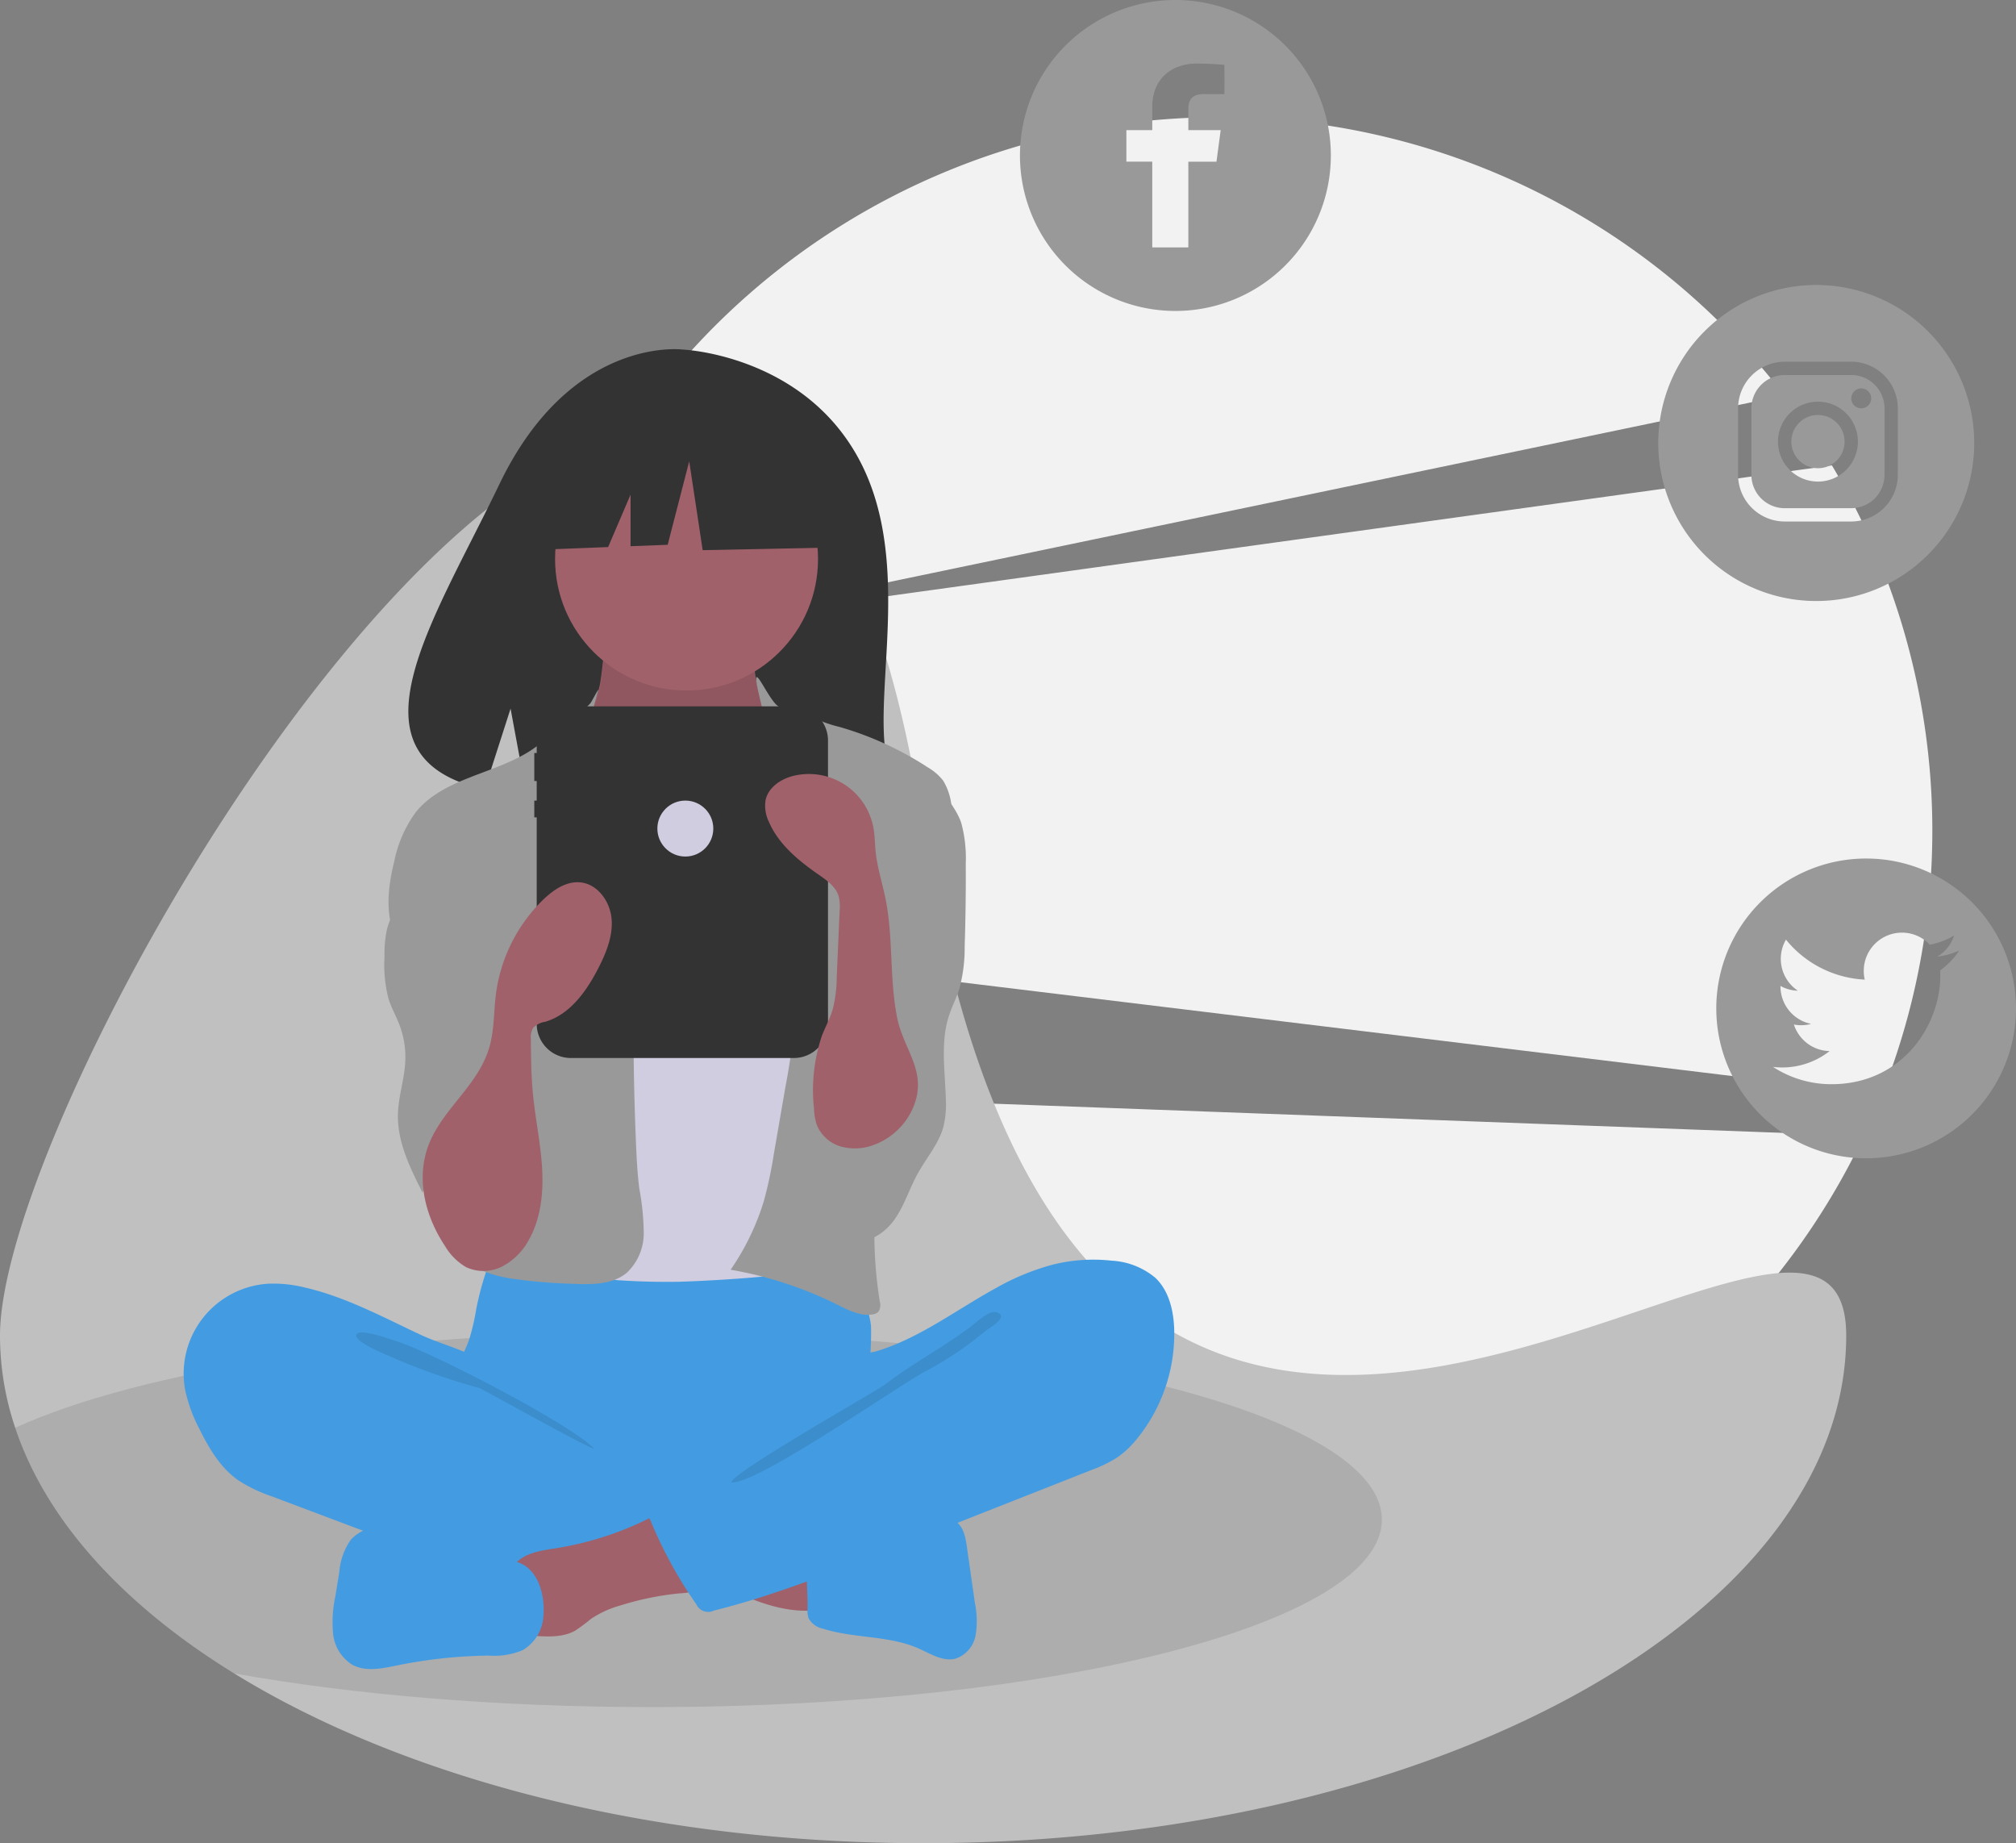 <svg xmlns="http://www.w3.org/2000/svg" viewBox="0 0 305.385 279.15"><rect x="0" y="0" width="305.385" height="279.15" fill="#808080" stroke="none"/><defs><style>.a{fill:#f2f2f2;}.b{fill:silver;}.c{opacity:0.1;}.d{fill:#333;}.e{fill:#439ce2;}.f{fill:#a0616a;}.g{fill:#d0cde1;}.h{fill:#999;}</style></defs><g transform="translate(-0.001 0)"><path class="a" d="M598.452,261.654a108.239,108.239,0,0,0-7.586-95.242L417.939,190.356l165.719-34.537a108.064,108.064,0,0,0-192.684,80.612Z" transform="translate(-313.365 -95.93)"/><path class="a" d="M409.909,519.317a108.087,108.087,0,0,0,198.507,7.343Z" transform="translate(-326.079 -354.631)"/><path class="b" d="M458.175,380.513c0,42.463-62.607,76.883-139.833,76.883-41.488,0-78.756-9.932-104.362-25.712-16.708-10.292-28.454-23.077-33.166-37.2a43.789,43.789,0,0,1-2.305-13.966c0-42.458,115.879-233.983,139.833-76.878S458.175,338.055,458.175,380.513Z" transform="translate(-178.508 -178.246)"/><path class="c" d="M391.892,650.041c0,15.678-49.514,28.39-110.6,28.39-23.526,0-45.335-1.886-63.26-5.1-16.708-10.292-28.454-23.077-33.166-37.2,18.962-8.64,55.039-14.475,96.425-14.475C342.378,621.651,391.892,634.363,391.892,650.041Z" transform="translate(-182.565 -419.893)"/><path class="d" d="M416.9,226.248c-8.765-14.81-26.105-15.5-26.105-15.5s-16.9-2.161-27.737,20.395c-10.1,21.024-24.047,41.322-2.245,46.244l3.938-12.257,2.439,13.17a85.3,85.3,0,0,0,9.328.159c23.349-.754,45.584.221,44.869-8.158C420.439,259.163,425.338,240.5,416.9,226.248Z" transform="translate(-287.408 -157.811)"/><path class="e" d="M371.47,597.949a34.57,34.57,0,0,1-1.118,4.813c-.548,1.542-1.4,2.969-1.9,4.527-1.6,4.967.617,10.5,4.157,14.338A23.4,23.4,0,0,0,384.02,628.4a46.541,46.541,0,0,0,9.8,1.03c9.112.309,18.457.585,27.091-2.343a47.067,47.067,0,0,0,7.871-3.576,5.892,5.892,0,0,0,2.042-1.608,5.62,5.62,0,0,0,.737-3.3c-.019-3.863-.8-7.706-.617-11.564a45.832,45.832,0,0,0,.306-6.4,11.812,11.812,0,0,0-9.027-10.175,24.518,24.518,0,0,0-7.483,0,190.813,190.813,0,0,1-19.475.871c-6.644-.042-13.246-1.057-19.857-1.162-1.955-.031-1.915.571-2.538,2.463A46.087,46.087,0,0,0,371.47,597.949Z" transform="translate(-299.306 -399.815)"/><path class="f" d="M415.774,334.354a11.6,11.6,0,0,1-1.669,4.778c-1.156,1.581-3.04,2.484-4.284,4-1.872,2.277-1.979,5.481-1.987,8.428-.007,2.715.048,5.611,1.562,7.865a13.746,13.746,0,0,0,3.939,3.473c5.678,3.827,11.814,7.722,18.66,7.848,2.837.052,5.878-.68,7.745-2.817a11.628,11.628,0,0,0,1.875-3.345,44.42,44.42,0,0,0,3.145-13.523,15.879,15.879,0,0,0-.6-6.5c-.832-2.319-2.513-4.227-3.625-6.425a14.3,14.3,0,0,1-1.377-8.464.913.913,0,0,0-.048-.613.893.893,0,0,0-.736-.3l-13.575-.977a29.547,29.547,0,0,1-3.769-.431c-.732-.149-2.665-1.188-3.362-.912C416.378,326.95,416.039,332.967,415.774,334.354Z" transform="translate(-324.756 -231.596)"/><path class="c" d="M415.774,335.524A11.6,11.6,0,0,1,414.1,340.3c-1.156,1.581-3.04,2.484-4.284,4-1.872,2.277-1.979,5.481-1.987,8.428-.007,2.715.048,5.611,1.562,7.865a13.747,13.747,0,0,0,3.939,3.473c5.678,3.827,11.814,7.722,18.66,7.848,2.837.052,5.878-.68,7.745-2.817a11.629,11.629,0,0,0,1.875-3.345,44.421,44.421,0,0,0,3.145-13.523,15.879,15.879,0,0,0-.6-6.5c-.832-2.319-2.513-4.227-3.625-6.425a14.3,14.3,0,0,1-1.377-8.464.913.913,0,0,0-.048-.613.893.893,0,0,0-.736-.3l-13.575-.977a29.536,29.536,0,0,1-3.769-.431c-.732-.149-2.665-1.188-3.362-.912C416.378,328.12,416.039,334.137,415.774,335.524Z" transform="translate(-324.756 -232.343)"/><circle class="f" cx="19.916" cy="19.916" r="19.916" transform="translate(84.084 64.747)"/><path class="g" d="M424.794,398.145a12.212,12.212,0,0,0,3.5,2.8,10.992,10.992,0,0,0,4.37.832c3.59.1,7.482-.557,9.979-3.138,3.219-3.327,3.113-8.693,5.636-12.574a2.8,2.8,0,0,1,.813-.889,2.636,2.636,0,0,1,1.383-.318c3.187-.03,5.963,2.037,8.468,4.007a11.154,11.154,0,0,1,2.981,3.036,10.292,10.292,0,0,1,1.005,3.078,135.245,135.245,0,0,1,2.045,18.457c.221,3.415.442,6.833.425,10.255-.054,11.274-2.674,22.359-5.28,33.327-.336,1.413-.8,2.993-2.08,3.67a5.13,5.13,0,0,1-1.815.443A222.155,222.155,0,0,1,433.766,463q-4.4.068-8.793-.213a4.735,4.735,0,0,1-1.481-.258,4.177,4.177,0,0,1-1.615-1.371c-4.064-5.122-4.3-12.2-4.278-18.741q.1-23.978,1.713-47.918c.089-1.317.109-2.917-.841-3.953A49.459,49.459,0,0,0,424.794,398.145Z" transform="translate(-330.982 -268.876)"/><path class="h" d="M371.7,354.939c-.673,1.218-5.632,4.241-6.589,5.25-5.349,5.638-15.112,5.427-20,11.466a18.817,18.817,0,0,0-3.273,7.449c-.93,3.754-1.427,7.848.131,11.387,1.5,3.406,4.656,5.76,6.8,8.8,2.353,3.34,3.411,7.4,4.425,11.354.749,2.923,1.5,5.917,1.212,8.92-.331,3.414-1.984,6.54-2.959,9.829s-1.144,7.205,1.112,9.79c1.657,1.9,4.256,2.651,6.74,3.075a77.433,77.433,0,0,0,9.607.836c2.84.125,5.97.15,8.153-1.671a8.2,8.2,0,0,0,2.568-6.008,38.781,38.781,0,0,0-.661-6.686c-.3-2.305-.419-4.631-.516-6.954q-.655-15.635-.179-31.29a26.628,26.628,0,0,0-.317-6.493c-.609-2.792-2.118-5.287-3.377-7.852a29.714,29.714,0,0,1-3.295-15.7C371.662,354.862,374.1,350.606,371.7,354.939Z" transform="translate(-282.111 -248.666)"/><path class="h" d="M490.9,351.943c1.025,1.053,4.506,1.4,5.809,2.078a20.349,20.349,0,0,0,3.819,1.322,49.58,49.58,0,0,1,13.415,6.157,8.142,8.142,0,0,1,2.243,1.938,8.881,8.881,0,0,1,1.241,3.5,29.824,29.824,0,0,1-1.068,19.581l-3.818,12.208c-2.85,9.112-5.719,18.314-6.52,27.827a65.457,65.457,0,0,0,.587,15.805,1.874,1.874,0,0,1-.193,1.531,1.508,1.508,0,0,1-.935.43c-1.843.288-3.626-.652-5.3-1.483a58.651,58.651,0,0,0-16.168-5.29,37.587,37.587,0,0,0,5.022-10.352,62.668,62.668,0,0,0,1.517-7.119l1.776-10.274a100.938,100.938,0,0,0,1.524-11.361,14.224,14.224,0,0,0-.247-4.28,20.76,20.76,0,0,0-1.622-3.859,32.977,32.977,0,0,1-3.149-19.7c.5-2.914,1.484-5.831,1.075-8.759-.393-2.816.015-5-.707-7.79C486.237,342.62,488.971,349.962,490.9,351.943Z" transform="translate(-373.339 -245.246)"/><path class="h" d="M343.975,416.485c-1.335,2.769-3.566,5.129-4.325,8.108a17.716,17.716,0,0,0-.377,4.238,20.13,20.13,0,0,0,.629,6.372c.424,1.314,1.113,2.525,1.61,3.813a13.826,13.826,0,0,1,.906,5.649c-.134,2.668-1.04,5.257-1.111,7.927-.111,4.2,1.831,8.146,3.726,11.895a8.744,8.744,0,0,1,12.71-4.161,2.606,2.606,0,0,0,.573-1.9q.21-7.307.405-14.615c.205-7.534.4-15.169-1.333-22.5a21.231,21.231,0,0,0-4.232-9.18c-1.175-1.353-5.165-4.915-7.095-3.4-.868.681-.665,2.536-.8,3.476A14.746,14.746,0,0,1,343.975,416.485Z" transform="translate(-281.027 -283.868)"/><path class="h" d="M539.634,396.286a20.384,20.384,0,0,1,.682,6.13q.038,6.317-.167,12.632a23.548,23.548,0,0,1-.821,6.4c-.431,1.355-1.1,2.626-1.541,3.977-1.334,4.048-.605,8.438-.491,12.7a14.427,14.427,0,0,1-.349,4.108c-.7,2.641-2.6,4.775-3.916,7.169-1.254,2.273-2.011,4.821-3.508,6.941s-4.091,3.8-6.6,3.15c-1.9-.493-3.257-2.179-4.193-3.909a19.171,19.171,0,0,1-1.982-12.436c.94-5.171,3.977-9.758,5.073-14.9,1.5-7.059-.782-14.343-.714-21.56a10.419,10.419,0,0,1,.454-3.342,13.986,13.986,0,0,1,2.949-4.287,54.142,54.142,0,0,0,3.963-5.2c.816-1.217,1.925-4.348,3.372-4.608C535.07,388.664,538.832,393.79,539.634,396.286Z" transform="translate(-394.02 -271.65)"/><path class="e" d="M273.669,601.937a19.656,19.656,0,0,0-5.468-.581,13.648,13.648,0,0,0-12.671,16.089,22.924,22.924,0,0,0,2.167,5.921c1.45,2.943,3.189,5.879,5.874,7.765a22.876,22.876,0,0,0,5.184,2.468l14.14,5.327c2.08.784,4.161,1.567,6.261,2.294a122.468,122.468,0,0,0,32.7,6.5,35.414,35.414,0,0,0,10.154-.515,3.305,3.305,0,0,0,2.08-1.123,3.562,3.562,0,0,0,.465-1.535l.87-6.091a5.1,5.1,0,0,0-.074-2.568,4.918,4.918,0,0,0-2.35-2.215c-9.3-5.339-20.15-8.284-27.974-15.612-1.842-1.725-3.383-4.459-5.621-5.631-2.538-1.329-5.527-2.087-8.15-3.312C285.523,606.442,279.885,603.366,273.669,601.937Z" transform="translate(-227.484 -406.942)"/><path class="c" d="M333.816,623.185c5,1.566,26.1,12.416,29.715,16.2-.485.175-16.933-9.043-17.427-9.191a99.361,99.361,0,0,1-13.258-4.672c-.857-.4-5.568-2.26-5.355-3.341C327.732,620.963,332.929,622.906,333.816,623.185Z" transform="translate(-273.514 -419.978)"/><path class="f" d="M481,715.322a1.174,1.174,0,0,0,.792-.233,1.224,1.224,0,0,0,.248-.912q-.012-4.149-.023-8.3a25.507,25.507,0,0,0-7.675-1.852l-12.224-1.634c.281.037-1.911,5.265-1.575,5.963.592,1.23,5.12,2.32,6.4,2.9C471.377,713.276,475.993,715.5,481,715.322Z" transform="translate(-358.344 -471.385)"/><path class="f" d="M397.94,701.443c-2.308.368-4.884.693-6.379,2.489-1.9,2.278-1.089,5.675-.184,8.5a2.755,2.755,0,0,0,3.214,2.3c2.1.133,4.345.238,6.184-.795a27.105,27.105,0,0,0,2.4-1.786,15.4,15.4,0,0,1,4.417-2.019,44.658,44.658,0,0,1,8.866-1.827,13.787,13.787,0,0,0,3.493-.616,3.87,3.87,0,0,0,2.46-2.388c.426-1.508-.45-3.045-1.291-4.368a17.426,17.426,0,0,0-3.718-4.595c-2.278-1.769-3.4-.411-5.7.721A48.352,48.352,0,0,1,397.94,701.443Z" transform="translate(-313.642 -466.978)"/><path class="e" d="M345.409,708.188l-14.655-4.332A19.4,19.4,0,0,0,325.3,702.8a6.548,6.548,0,0,0-5.008,2.026,9.756,9.756,0,0,0-1.745,4.886l-.606,3.7a18.579,18.579,0,0,0-.339,5.68,6.28,6.28,0,0,0,2.911,4.68c2.028,1.106,4.514.566,6.777.1a73.787,73.787,0,0,1,13.888-1.489,11.149,11.149,0,0,0,5.144-.821,6.423,6.423,0,0,0,3.134-5.118C349.744,713.286,348.691,709.158,345.409,708.188Z" transform="translate(-267.143 -471.644)"/><path class="e" d="M522.039,702.08c1.9-.333,3.577-1.413,5.4-2.05a24,24,0,0,1,8.054-.887,5.171,5.171,0,0,1,2.888.578c1.2.8,1.5,2.389,1.706,3.812l1.227,8.58a13.466,13.466,0,0,1,.1,4.861,4.573,4.573,0,0,1-3.022,3.533c-1.916.5-3.795-.726-5.6-1.53-4.522-2.01-9.78-1.5-14.5-3a3.248,3.248,0,0,1-2.169-1.551,3.529,3.529,0,0,1-.169-1.483c.081-2.758-.5-6.524.329-9.16C517.027,701.414,519.919,702.08,522.039,702.08Z" transform="translate(-393.627 -469.311)"/><path class="e" d="M511.049,592.1a25.449,25.449,0,0,1,8.965-.612,11.25,11.25,0,0,1,6.616,2.59c2.13,2.019,2.814,5.142,2.871,8.076a25.231,25.231,0,0,1-5.484,16.113,14.625,14.625,0,0,1-3.135,3.018,20.639,20.639,0,0,1-4.079,1.966l-31.665,12.49c-8.33,3.286-16.69,6.581-25.379,8.747a1.978,1.978,0,0,1-2.662-.965,65.6,65.6,0,0,1-6.94-12.7.856.856,0,0,1,.378-1.349l22.4-12.868a22.647,22.647,0,0,0,4.559-3.141,11.318,11.318,0,0,0,2.34-3.258c.464-.97.508-3.258,1.1-3.975.581-.7,2.567-.758,3.484-1.034a31.611,31.611,0,0,0,3.793-1.434c5.01-2.241,9.471-5.5,14.274-8.122A36.625,36.625,0,0,1,511.049,592.1Z" transform="translate(-351.624 -400.561)"/><path class="c" d="M520.25,615.658c-3.848,2.89-8.83,5.547-12.644,8.513-1.3,1.012-23,13.211-23.306,14.831,3.558.6,26.222-15.256,29.465-16.838a52.373,52.373,0,0,0,8.966-6.028c.726-.564,3.8-2.261,1.718-2.892C523.276,612.889,521.117,615.081,520.25,615.658Z" transform="translate(-373.521 -414.507)"/><path class="d" d="M441.235,360.015H407.458a5.174,5.174,0,0,0-5.174,5.174v1.895h-.367v4.237h.367v2.966h-.367v2.542h.367V408.1a5.174,5.174,0,0,0,5.174,5.174h33.777a5.174,5.174,0,0,0,5.174-5.174V365.189a5.174,5.174,0,0,0-5.174-5.174Z" transform="translate(-320.982 -253.039)"/><path class="d" d="M266.339,169.177,249.207,160.2l-23.658,3.671-4.895,21.618,12.184-.469,3.4-7.942v7.812l5.622-.216,3.263-12.645,2.039,13.46,19.987-.408Z" transform="translate(-140.718 -102.167)"/><path class="f" d="M358.657,488.67a8.9,8.9,0,0,0,3.2,3.181,6.254,6.254,0,0,0,5.5-.147,9.676,9.676,0,0,0,3.967-3.977c1.862-3.288,2.247-7.222,2.015-10.993s-1.038-7.485-1.394-11.246c-.259-2.734-.28-5.485-.3-8.232a2.737,2.737,0,0,1,.346-1.665,3.268,3.268,0,0,1,1.837-.917c3.758-1.116,6.252-4.639,8.04-8.127,1.194-2.329,2.232-4.875,2-7.483s-2.1-5.234-4.708-5.5c-2.147-.219-4.129,1.144-5.678,2.647a24.346,24.346,0,0,0-7.128,14.246c-.34,2.651-.243,5.374-.964,7.948-1.54,5.5-6.357,8.865-8.757,13.809C353.983,477.663,355.443,483.849,358.657,488.67Z" transform="translate(-291.226 -299.928)"/><path class="f" d="M520.83,438.826a10.385,10.385,0,0,1-5.824,5.6,8.044,8.044,0,0,1-5.063.31,5.614,5.614,0,0,1-3.709-3.317,8.935,8.935,0,0,1-.418-2.492,25.677,25.677,0,0,1,1.2-10.986c.519-1.335,1.219-2.6,1.629-3.973a19.928,19.928,0,0,0,.613-4.849L509.7,409a6.582,6.582,0,0,0-.15-2.192c-.441-1.463-1.809-2.414-3.063-3.286-3.03-2.107-6.024-4.566-7.492-7.952a5.577,5.577,0,0,1-.518-3.294c.414-2.008,2.44-3.308,4.443-3.746a9.938,9.938,0,0,1,11.915,8.009c.2,1.141.2,2.307.311,3.459.246,2.444,1.022,4.8,1.507,7.209,1.2,5.932.576,12.064,1.759,18C519.4,430.164,523.127,433.4,520.83,438.826Z" transform="translate(-382.511 -271.079)"/><circle class="g" cx="4.237" cy="4.237" r="4.237" transform="translate(99.579 121.249)"/><path class="h" d="M918.866,423.632a22.7,22.7,0,1,0,22.7,22.7A22.7,22.7,0,0,0,918.866,423.632Zm11.219,16.943c.012.245.018.5.018.747,0,7.659-5.823,16.489-16.483,16.489a16.178,16.178,0,0,1-8.86-2.619,11.748,11.748,0,0,0,1.381.084,11.606,11.606,0,0,0,7.192-2.481,5.8,5.8,0,0,1-5.411-4.024,5.461,5.461,0,0,0,1.088.108,5.828,5.828,0,0,0,1.523-.2A5.793,5.793,0,0,1,905.89,443v-.072a5.654,5.654,0,0,0,2.631.723,5.8,5.8,0,0,1-1.8-7.736,16.4,16.4,0,0,0,11.933,6.056,5.67,5.67,0,0,1-.149-1.321,5.787,5.787,0,0,1,10.014-3.958,11.5,11.5,0,0,0,3.677-1.405,5.808,5.808,0,0,1-2.547,3.2,11.7,11.7,0,0,0,3.324-.915,11.781,11.781,0,0,1-2.888,3Z" transform="translate(-636.181 -293.609)"/><circle class="h" cx="4.034" cy="4.034" r="4.034" transform="translate(271.352 62.846)"/><path class="h" d="M925.969,221.5H915.885a5.057,5.057,0,0,0-5.042,5.042v10.085a5.057,5.057,0,0,0,5.042,5.042h10.084a5.057,5.057,0,0,0,5.042-5.042V226.539a5.057,5.057,0,0,0-5.042-5.042Zm-5.042,16.135a6.051,6.051,0,1,1,6.051-6.051,6.051,6.051,0,0,1-6.051,6.051Zm6.555-11.093a1.509,1.509,0,1,1,1.071-.442,1.513,1.513,0,0,1-1.071.442Z" transform="translate(-645.541 -164.701)"/><path class="h" d="M895.836,183.859a23.932,23.932,0,1,0,23.932,23.932A23.932,23.932,0,0,0,895.836,183.859Zm12.36,28.762a7.08,7.08,0,0,1-7.059,7.059H891.053a7.08,7.08,0,0,1-7.059-7.059V202.536a7.08,7.08,0,0,1,7.059-7.059h10.084a7.08,7.08,0,0,1,7.059,7.059Z" transform="translate(-620.709 -140.698)"/><path class="h" d="M628.547,64.718a23.547,23.547,0,1,0,23.547,23.547A23.547,23.547,0,0,0,628.547,64.718Zm7.425,14.248h-3.014c-2.058,0-2.451.973-2.451,2.408v3.048h4.9l-.64,4.782h-4.261v12.979h-5.465V89.2h-3.919V84.423h3.919V80.888c0-4.235,2.938-6.541,6.72-6.541,1.81,0,3.757.137,4.21.2Z" transform="translate(-450.495 -64.718)"/></g></svg>
